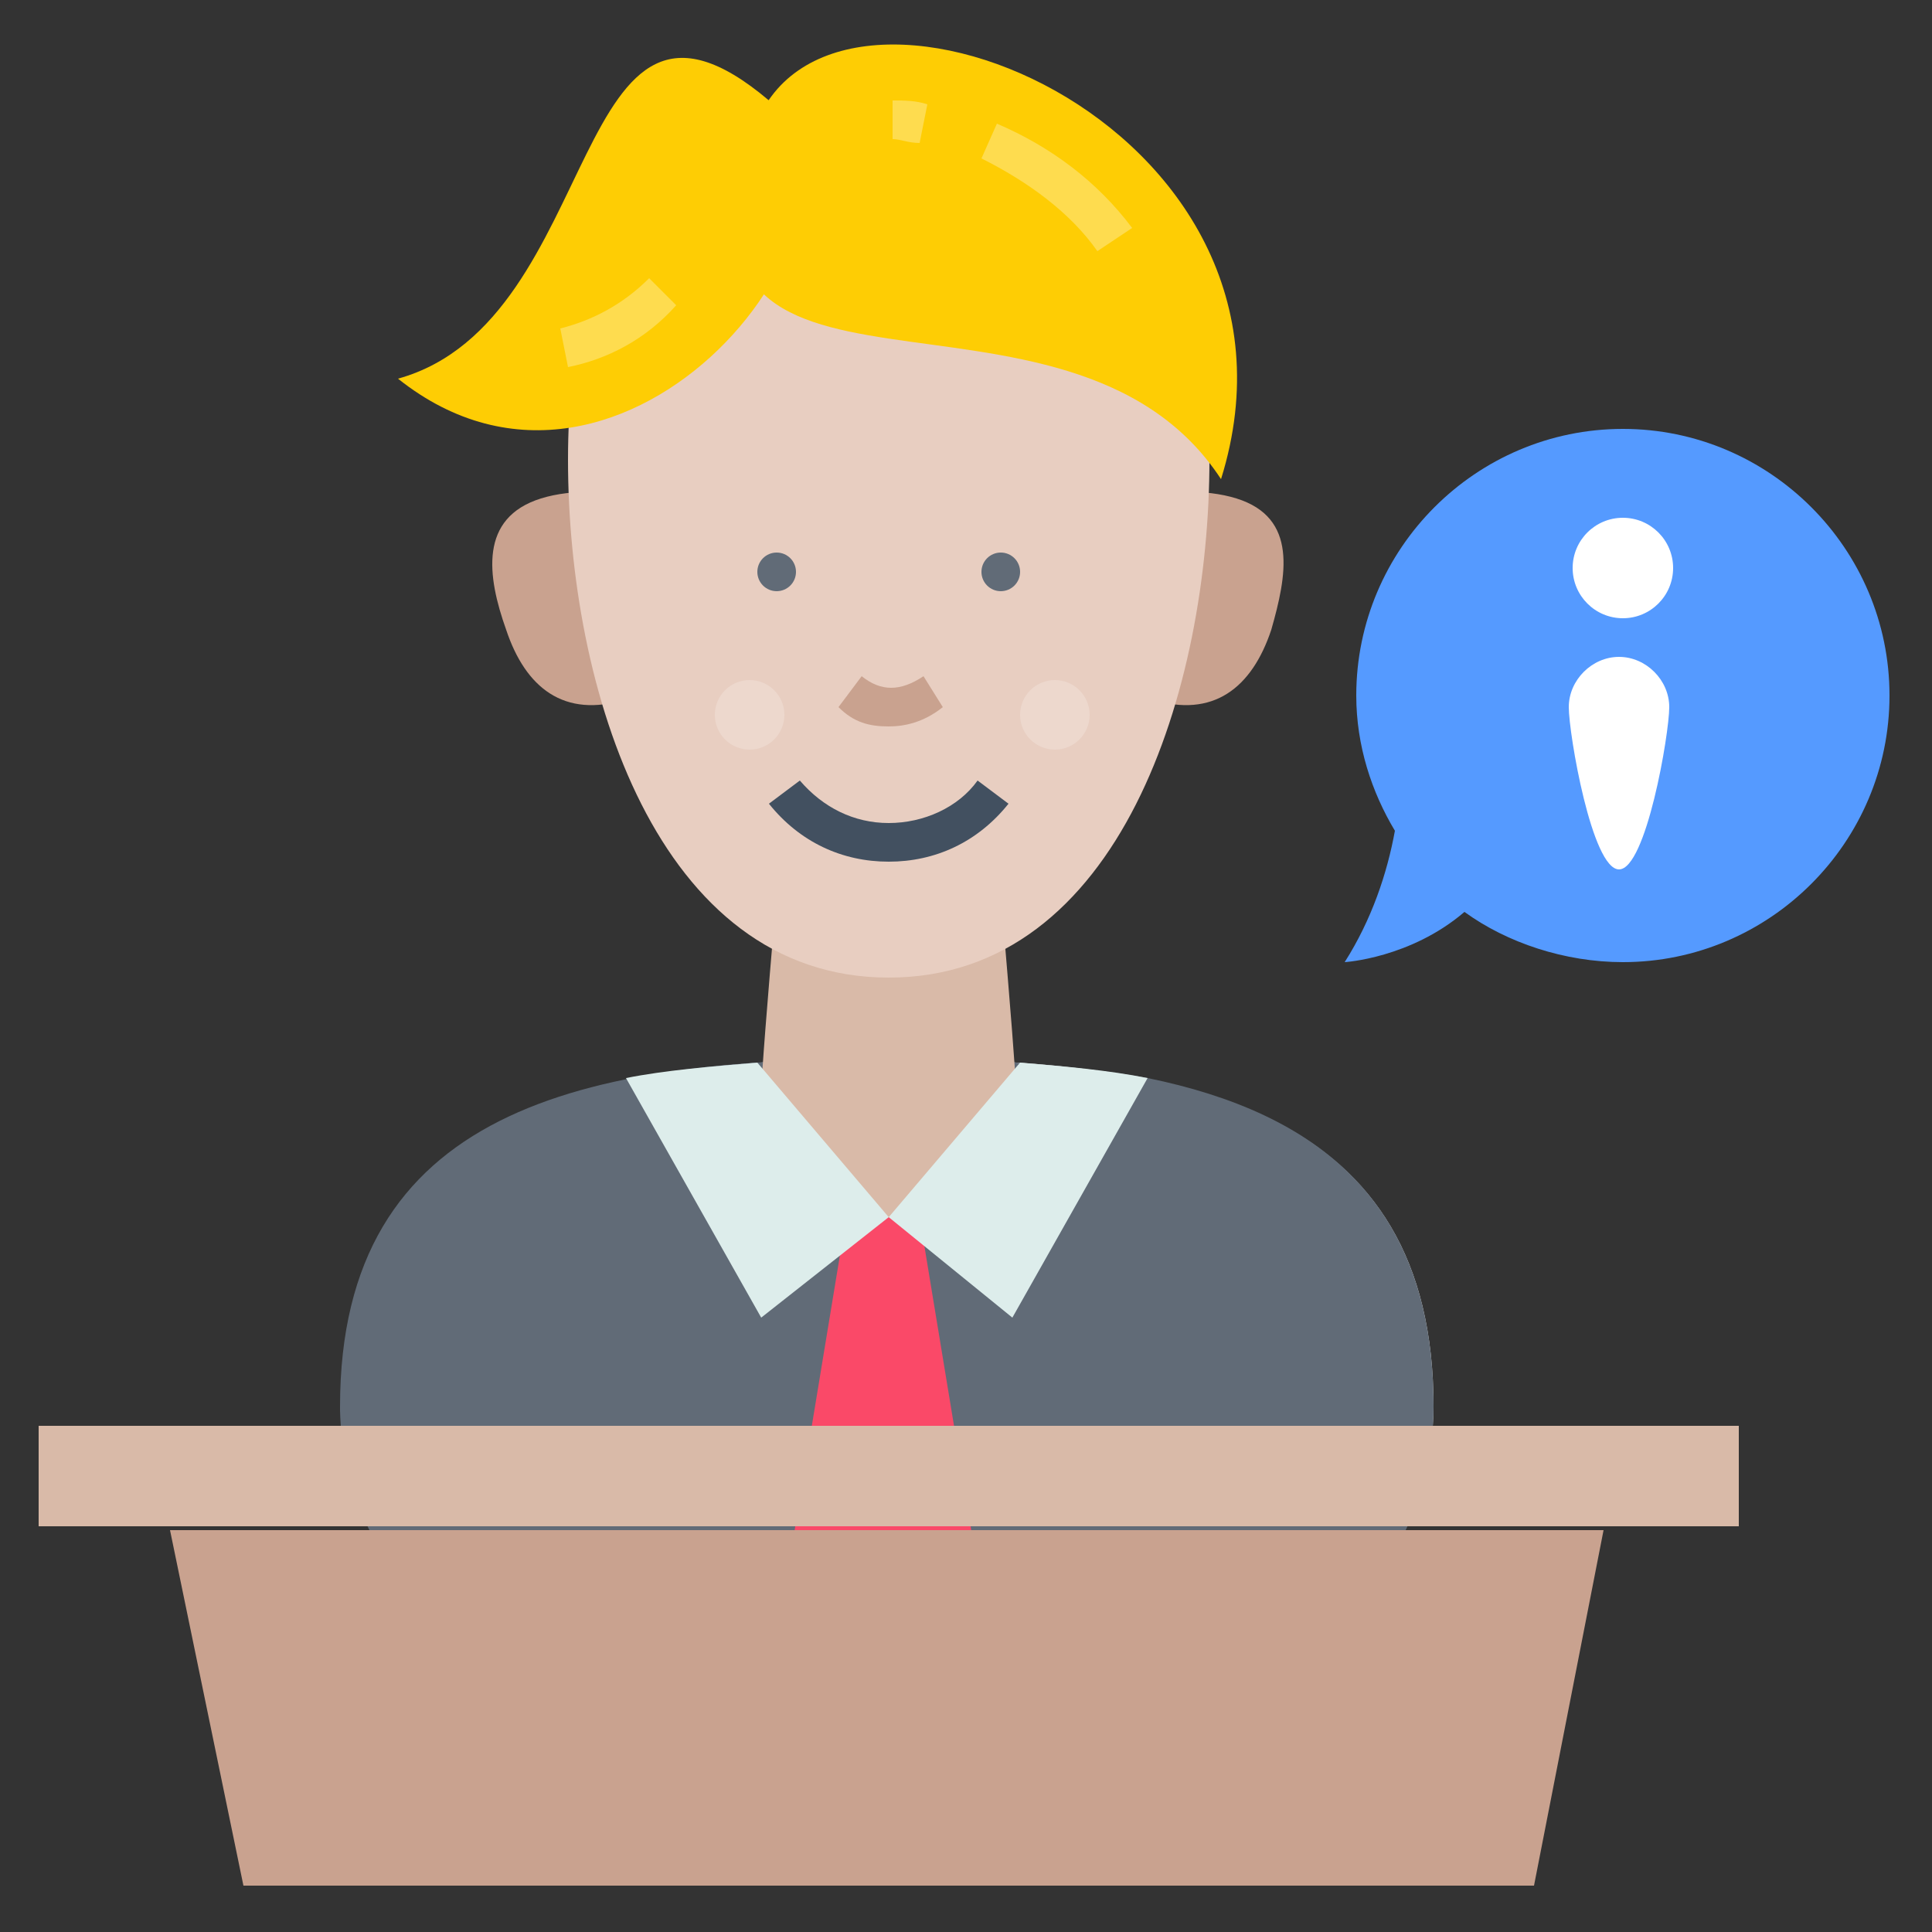 <?xml version="1.0" encoding="utf-8"?>
<!-- Generator: Adobe Illustrator 18.0.0, SVG Export Plug-In . SVG Version: 6.00 Build 0)  -->
<!DOCTYPE svg PUBLIC "-//W3C//DTD SVG 1.1//EN" "http://www.w3.org/Graphics/SVG/1.1/DTD/svg11.dtd">
<svg version="1.1" id="Layer_1" xmlns="http://www.w3.org/2000/svg" xmlns:xlink="http://www.w3.org/1999/xlink" x="0px" y="0px"
	 viewBox="0 0 50 50" enable-background="new 0 0 50 50" xml:space="preserve">
<rect x="0" y="0" width="50" height="50" fill="#333333" stroke="none"/>
<g>
	<g>
		<path fill="#559AFF" d="M34.8,24.9c0,0,1.7-0.1,3.1-1.3c1.1,0.8,2.6,1.3,4.1,1.3c3.8,0,6.9-3.1,6.9-6.9s-3.1-6.9-6.9-6.9
			s-6.9,3.1-6.9,6.9c0,1.3,0.4,2.5,1,3.5C35.9,22.6,35.5,23.8,34.8,24.9z"/>
	</g>
	<g>
		<g>
			<g>
				<path fill="#E5E5E5" d="M29.2,44c4.2,0,7.8-3.3,7.9-7.5c0,0,0,0,0-0.1c0-7.7-6.3-9-14.1-9s-14.1,1.3-14.1,9c0,0,0,0,0,0.1
					c0,4.2,3.6,7.5,7.9,7.5H29.2z"/>
			</g>
			<g>
				<path fill="#616B77" d="M37.1,36.4L37.1,36.4c0,4.3-3.6,7.6-7.9,7.6H16.7c-4.2,0-7.8-3.3-7.9-7.5v-0.1c0-7.7,6.3-9,14.1-9
					c1.2,0,2.3,0,3.4,0.1c1.2,0.1,2.3,0.2,3.4,0.4C34.1,28.8,37.1,31.1,37.1,36.4z"/>
			</g>
			<g>
				<path fill="#D9BAA8" d="M20.4,19.7c0,0-0.7,7.8-0.7,8.6c0,1.8,1.5,3.2,3.3,3.2s3.3-1.5,3.3-3.2c0-0.7-0.7-8.6-0.7-8.6H20.4z"/>
			</g>
			<g>
				<path fill="#C9A28F" d="M32.9,16.3c-0.5,1.5-1.5,2.3-3.1,1.8S26.5,16,27,14.5s3.4-2.1,5-1.6C33.6,13.4,33.3,14.9,32.9,16.3z"/>
			</g>
			<g>
				<path fill="#C9A28F" d="M13.1,16.3c0.5,1.5,1.5,2.3,3.1,1.8s3.3-2.1,2.8-3.6s-3.4-2.1-5-1.6C12.4,13.4,12.6,14.9,13.1,16.3z"/>
			</g>
			<g>
				<path fill="#E8CEC1" d="M31.3,11.9c0,5.9-2.3,13.4-8.3,13.4s-8.3-7.5-8.3-13.4s2.3-8,8.3-8C29,3.9,31.3,6,31.3,11.9z"/>
			</g>
			<g>
				<path fill="#FECD04" d="M10.3,9.8c5.4-1.5,4.4-11.6,9.6-7.2C23.3,5.5,16.2,14.5,10.3,9.8z"/>
			</g>
			<g opacity="0.3">
				<path fill="#FFFFFF" d="M14.7,9.5l-0.2-1c0.8-0.2,1.6-0.6,2.3-1.3l0.7,0.7C16.7,8.8,15.7,9.3,14.7,9.5z"/>
			</g>
			<g>
				<path fill="#FECD04" d="M31.6,12.4c-4-6.1-14.9-0.6-12.1-9C21.3-2.1,34.5,3.1,31.6,12.4z"/>
			</g>
			<g opacity="0.3">
				<path fill="#FFFFFF" d="M28.4,6.5c-0.7-1-1.8-1.8-3-2.4l0.4-0.9c1.4,0.6,2.6,1.5,3.5,2.7L28.4,6.5z"/>
			</g>
			<g opacity="0.3">
				<path fill="#FFFFFF" d="M23.8,3.7c-0.3,0-0.5-0.1-0.7-0.1v-1c0.3,0,0.6,0,0.9,0.1L23.8,3.7z"/>
			</g>
			<g>
				<line fill="none" x1="25.1" y1="13.1" x2="27.3" y2="13.1"/>
			</g>
			<g>
				<circle fill="#616B77" cx="25.9" cy="14.8" r="0.5"/>
			</g>
			<g>
				<path fill="#E5E5E5" d="M21.9,18c0.7,0.5,1.4,0.5,2.2,0"/>
				<path fill="#C9A28F" d="M23,18.8c-0.5,0-0.9-0.1-1.3-0.5l0.6-0.8c0.5,0.4,1,0.4,1.6,0l0.5,0.8C23.9,18.7,23.4,18.8,23,18.8z"/>
			</g>
			<g>
				<line fill="none" x1="20.8" y1="13.1" x2="18.7" y2="13.1"/>
			</g>
			<g>
				<circle fill="#616B77" cx="20.1" cy="14.8" r="0.5"/>
			</g>
			<g>
				<path fill="#425060" d="M23,22.3c-1.2,0-2.3-0.5-3.1-1.5l0.8-0.6c0.6,0.7,1.4,1.1,2.3,1.1s1.8-0.4,2.3-1.1l0.8,0.6
					C25.3,21.8,24.2,22.3,23,22.3z"/>
			</g>
			<g opacity="0.2">
				<circle fill="#FFFFFF" cx="27.3" cy="18.5" r="0.9"/>
			</g>
			<g opacity="0.2">
				<circle fill="#FFFFFF" cx="19.4" cy="18.5" r="0.9"/>
			</g>
			<g>
				<polygon fill="#FA4968" points="21.9,31.5 20.4,40.6 22.8,42.4 25.3,40.6 23.8,31.5 				"/>
			</g>
			<g>
				<path fill="#DDEDEB" d="M29.7,27.9l-3.5,6.2L23,31.5l3.4-4C27.6,27.6,28.7,27.7,29.7,27.9z"/>
			</g>
			<g>
				<path fill="#DDEDEB" d="M16.2,27.9l3.5,6.2l3.3-2.6l-3.4-4C18.4,27.6,17.2,27.7,16.2,27.9z"/>
			</g>
		</g>
		<g>
			<g>
				<rect x="1" y="36.9" fill="#D9BAA8" width="44" height="2.6"/>
			</g>
			<g>
				<polygon fill="#C9A28F" points="39.7,48.8 41.5,39.6 4.4,39.6 6.3,48.8 				"/>
			</g>
		</g>
	</g>
	<g>
		<g>
			<circle fill="#FFFFFF" cx="42" cy="14.7" r="1.3"/>
		</g>
		<g>
			<path fill="#FFFFFF" d="M43.2,18.3c0,0.7-0.6,4.2-1.3,4.2s-1.3-3.5-1.3-4.2s0.6-1.3,1.3-1.3S43.2,17.6,43.2,18.3z"/>
		</g>
	</g>
</g>
</svg>
